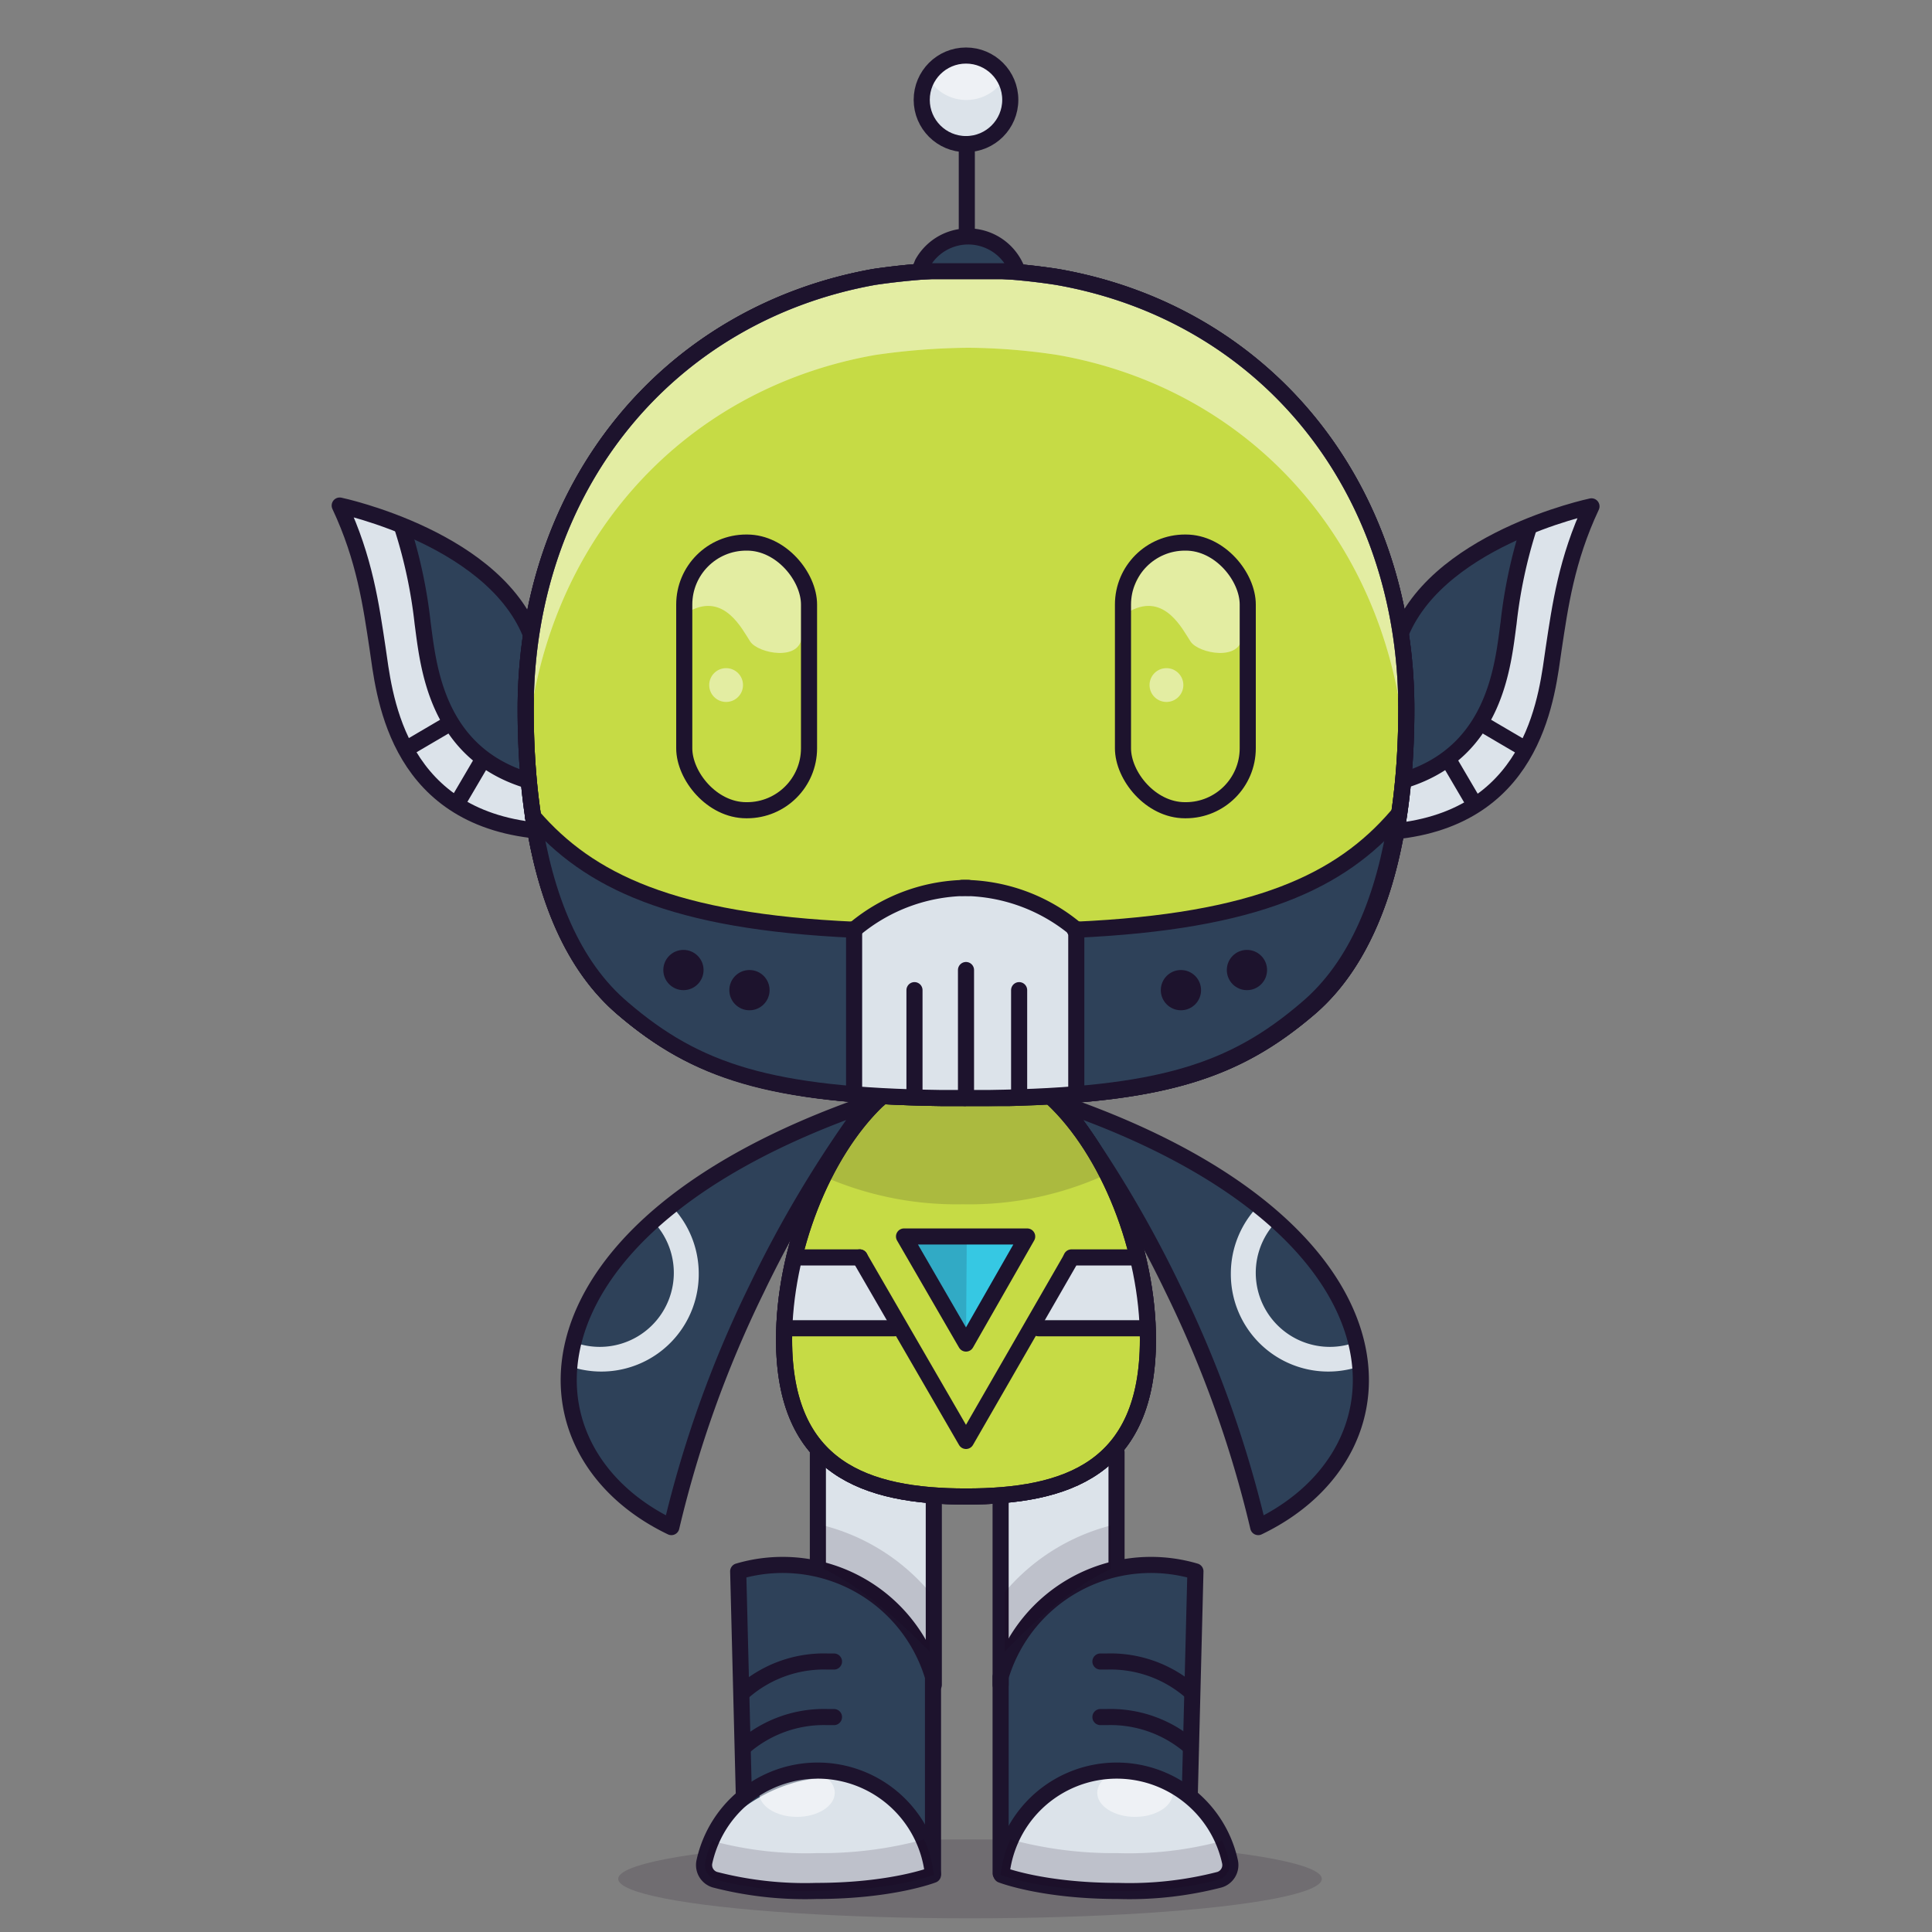 <svg xmlns="http://www.w3.org/2000/svg" xmlns:xlink="http://www.w3.org/1999/xlink" viewBox="0 0 240 240">
  <rect x="0" y="0" width="240" height="240" fill="#808080" stroke="none"/>
  <ellipse cx="120.5" cy="233.4" rx="43.7" ry="4.9" style="fill:#180621;opacity:0.15"/>
  <g>
    <title>04</title>
    <g style="isolation:isolate">
      <path d="M91.7,195.2h0l.6,25.8h-.1c-.4.3-.7,1.8-.2,2.7a14.4,14.4,0,0,0-4.6,7.6,1.9,1.9,0,0,0,1.3,2.2,44.7,44.7,0,0,0,12.6,1.4c9.5,0,14.5-2,14.5-2v-.6l.2-.4V208.3h0A19.5,19.5,0,0,0,91.7,195.2Z" style="fill:#dce3ea"/>
      <path d="M115.2,204V182.2l-13.7-1.8v14.3l.7.5C106.4,196.8,112,201,115.2,204Z" style="fill:#dce3ea"/>
      <path d="M89,227.6c8.2-9.2,23.2-10.1,27,4.1V208.3h0a19.5,19.5,0,0,0-24.2-13.1h0l.6,25.8h-.1c-.4.3-.7,1.8-.2,2.7A14.6,14.6,0,0,0,89,227.6Z" style="fill:#2e4159"/>
      <polyline points="101.6 194.4 101.6 180.4 116 180.4 116 209.3" style="fill:none;stroke:#1d132d;stroke-linecap:round;stroke-linejoin:round;stroke-width:2px"/>
      <path d="M115.9,232.7V208.3h0a19.5,19.5,0,0,0-24.2-13.1h0l.7,27.7" style="fill:none;stroke:#1d132d;stroke-linecap:round;stroke-linejoin:round;stroke-width:2px"/>
      <ellipse cx="99" cy="222.7" rx="4.7" ry="3" style="fill:#fff;opacity:0.5"/>
      <path d="M115.5,205.2v-7.4a25.6,25.6,0,0,0-13.2-8.3v5.4C106.9,197,111.9,201.5,115.5,205.2Z" style="fill:#180621;opacity:0.15;mix-blend-mode:multiply"/>
      <path d="M115.9,232.9a14.4,14.4,0,0,0-28.4-1.6,1.9,1.9,0,0,0,1.3,2.2,44.7,44.7,0,0,0,12.6,1.4C110.8,234.9,115.9,232.9,115.9,232.9Z" style="fill:none;stroke:#1d132d;stroke-linecap:round;stroke-linejoin:round;stroke-width:2px"/>
      <path d="M103.6,213.3h-.8A15.2,15.2,0,0,0,92.4,217" style="fill:none;stroke:#1d132d;stroke-linecap:round;stroke-linejoin:round;stroke-width:2px"/>
      <path d="M103.6,206.4h-.8a15.2,15.2,0,0,0-10.4,3.7" style="fill:none;stroke:#1d132d;stroke-linecap:round;stroke-linejoin:round;stroke-width:2px"/>
      <path d="M101.5,230.2a44.7,44.7,0,0,1-12.6-1.4l-.4-.2a14.3,14.3,0,0,0-.9,2.7,1.9,1.9,0,0,0,1.3,2.2,44.7,44.7,0,0,0,12.6,1.4c9.5,0,14.5-2,14.5-2a14.3,14.3,0,0,0-1.2-4.4A48.8,48.8,0,0,1,101.5,230.2Z" style="fill:#180621;opacity:0.15"/>
      <path d="M152.8,231.3a14.4,14.4,0,0,0-4.6-7.6c.5-.9.2-2.4-.2-2.7h-.1l.6-25.8h0a19.5,19.5,0,0,0-24.2,13.1h0V232l.2.4v.6s5.1,2,14.5,2a44.7,44.7,0,0,0,12.6-1.4A1.9,1.9,0,0,0,152.8,231.3Z" style="fill:#dce3ea"/>
      <path d="M124.3,232h.1a3.2,3.2,0,0,1,.3-.9c2.7-5.5,6.4-10.6,13.1-11a18.1,18.1,0,0,1,10.7,2.7,2.3,2.3,0,0,0-.4-1.9h-.1l.6-25.8h0a19.5,19.5,0,0,0-24.2,13.1h0Z" style="fill:#2e4159"/>
      <ellipse cx="141" cy="222.7" rx="4.7" ry="3" style="fill:#fff;opacity:0.5"/>
      <path d="M125.1,204V182.2l13.7-1.8v14.3l-.7.5C133.8,196.8,128.3,201,125.1,204Z" style="fill:#dce3ea"/>
      <polyline points="138.7 194.4 138.7 180.4 124.3 180.4 124.3 209.3" style="fill:none;stroke:#1d132d;stroke-linecap:round;stroke-linejoin:round;stroke-width:2px"/>
      <path d="M124.3,232.7V208.3h0a19.5,19.5,0,0,1,24.2-13.1h0l-.7,27.7" style="fill:none;stroke:#1d132d;stroke-linecap:round;stroke-linejoin:round;stroke-width:2px"/>
      <path d="M124.8,205.2v-7.4a25.6,25.6,0,0,1,13.2-8.3v5.4C133.4,197,128.3,201.5,124.8,205.2Z" style="fill:#180621;opacity:0.15;mix-blend-mode:multiply"/>
      <path d="M124.4,232.9a14.4,14.4,0,0,1,28.4-1.6,1.9,1.9,0,0,1-1.3,2.2,44.7,44.7,0,0,1-12.6,1.4C129.5,234.9,124.4,232.9,124.4,232.9Z" style="fill:none;stroke:#1d132d;stroke-linecap:round;stroke-linejoin:round;stroke-width:2px"/>
      <path d="M136.7,213.3h.8a15.2,15.2,0,0,1,10.4,3.7" style="fill:none;stroke:#1d132d;stroke-linecap:round;stroke-linejoin:round;stroke-width:2px"/>
      <path d="M136.7,206.4h.8a15.2,15.2,0,0,1,10.4,3.7" style="fill:none;stroke:#1d132d;stroke-linecap:round;stroke-linejoin:round;stroke-width:2px"/>
      <path d="M138.8,230.2a44.7,44.7,0,0,0,12.6-1.4l.4-.2a14.3,14.3,0,0,1,.9,2.7,1.9,1.9,0,0,1-1.3,2.2,44.7,44.7,0,0,1-12.6,1.4c-9.5,0-14.5-2-14.5-2a14.3,14.3,0,0,1,1.2-4.4A48.8,48.8,0,0,0,138.8,230.2Z" style="fill:#180621;opacity:0.15"/>
    </g>
  </g>
  <g>
    <title>06</title>
    <path d="M94,160.1a144.8,144.8,0,0,1,13.8-23c-44.1,15.3-44.4,43-24.4,52.6A140.2,140.2,0,0,1,94,160.1Z" style="fill:#2e4159"/>
    <path d="M86.8,158.2a12.1,12.1,0,0,0-3.4-8.4l-2.3,1.9a9.2,9.2,0,0,1-9.9,15,20.2,20.2,0,0,0-.5,3,12.1,12.1,0,0,0,16.1-11.5Z" style="fill:#dce3ea"/>
    <path d="M94,160.1a144.8,144.8,0,0,1,13.8-23c-44.1,15.3-44.4,43-24.4,52.6A140.2,140.2,0,0,1,94,160.1Z" style="fill:none;stroke:#1d132d;stroke-linecap:round;stroke-linejoin:round;stroke-width:2px"/>
    <path d="M145.7,160.1a144.8,144.8,0,0,0-13.8-23c44.1,15.3,44.4,43,24.4,52.6A140.2,140.2,0,0,0,145.7,160.1Z" style="fill:#2e4159"/>
    <path d="M152.9,158.2a12.1,12.1,0,0,1,3.4-8.4l2.3,1.9a9.2,9.2,0,0,0,9.9,15,20.2,20.2,0,0,1,.5,3,12.1,12.1,0,0,1-16.1-11.5Z" style="fill:#dce3ea"/>
    <path d="M145.7,160.1a144.8,144.8,0,0,0-13.8-23c44.1,15.3,44.4,43,24.4,52.6A140.2,140.2,0,0,0,145.7,160.1Z" style="fill:none;stroke:#1d132d;stroke-linecap:round;stroke-linejoin:round;stroke-width:2px"/>
  </g>
  <g>
    <title>02</title>
    <path d="M66.3,79.8C62.2,67,42.2,62.8,42.2,62.8c3.1,6.6,3.9,12.4,4.7,17.7s2,20.5,19.1,22.6" style="fill:#2e4159"/>
    <path d="M49.2,65.4a1.7,1.7,0,0,1,.7.5,1.9,1.9,0,0,1,.3.8C50.7,69,53,76,53.1,77.4a26.8,26.8,0,0,0,3.1,11.8,14.5,14.5,0,0,0,9.4,7.3,16.7,16.7,0,0,0-.1,6.6,29.1,29.1,0,0,1-6.9-2.1,29,29,0,0,1-4-2.6c-1-.7-6-2.4-8.7-22.1-.5-3.3-1.6-6.4-2.3-9.6-.3-1.2-1.1-3.3.9-2.9A32.3,32.3,0,0,1,49.2,65.4Z" style="fill:#dce3ea"/>
    <path d="M66.3,79.8C62.2,67,42.2,62.8,42.2,62.8c3.1,6.6,3.9,12.4,4.7,17.7s2,20.5,19.1,22.6" style="fill:none;stroke:#1d132d;stroke-linecap:round;stroke-linejoin:round;stroke-width:2px"/>
    <path d="M50,65.6a60.8,60.8,0,0,1,2.5,11.8c.7,5.2,1.6,15.8,12.6,19.4" style="fill:none;stroke:#1d132d;stroke-linecap:round;stroke-linejoin:round;stroke-width:2px"/>
    <line x1="59.9" y1="94.5" x2="57.2" y2="99.1" style="fill:none;stroke:#1d132d;stroke-linecap:round;stroke-linejoin:round;stroke-width:2px"/>
    <line x1="55.3" y1="90.2" x2="50.7" y2="92.9" style="fill:none;stroke:#1d132d;stroke-linecap:round;stroke-linejoin:round;stroke-width:2px"/>
    <path d="M173.6,79.8c4.1-12.7,24.1-16.9,24.1-16.9-3.1,6.6-3.9,12.4-4.7,17.7s-2,20.5-19.1,22.6" style="fill:#2e4159"/>
    <path d="M190.7,65.4a1.7,1.7,0,0,0-.7.5,1.9,1.9,0,0,0-.3.8c-.5,2.3-2.8,9.3-2.9,10.7a26.8,26.8,0,0,1-3.1,11.8,14.5,14.5,0,0,1-9.4,7.3,16.7,16.7,0,0,1,.1,6.6,29.1,29.1,0,0,0,6.9-2.1,29,29,0,0,0,4-2.6c1-.7,6-2.4,8.7-22.1.5-3.3,1.6-6.4,2.3-9.6.3-1.2,1.1-3.3-.9-2.9A32.3,32.3,0,0,0,190.7,65.4Z" style="fill:#dce3ea"/>
    <path d="M173.6,79.8c4.1-12.7,24.1-16.9,24.1-16.9-3.1,6.6-3.9,12.4-4.7,17.7s-2,20.5-19.1,22.6" style="fill:none;stroke:#1d132d;stroke-linecap:round;stroke-linejoin:round;stroke-width:2px"/>
    <path d="M189.9,65.6a60.8,60.8,0,0,0-2.5,11.8c-.7,5.2-1.6,15.8-12.6,19.4" style="fill:none;stroke:#1d132d;stroke-linecap:round;stroke-linejoin:round;stroke-width:2px"/>
    <line x1="180" y1="94.5" x2="182.7" y2="99.1" style="fill:none;stroke:#1d132d;stroke-linecap:round;stroke-linejoin:round;stroke-width:2px"/>
    <line x1="184.6" y1="90.2" x2="189.2" y2="92.9" style="fill:none;stroke:#1d132d;stroke-linecap:round;stroke-linejoin:round;stroke-width:2px"/>
  </g>
  <g>
    <title>02</title>
    <path d="M125.4,136.4c19.6-.5,28.4-3.6,37.2-11.1s12.1-21.8,12.1-37.2c0-27.7-17.6-49.2-43.4-53.7a76.8,76.8,0,0,0-11.1-.9,84.7,84.7,0,0,0-11.6.9C82.9,39,65.3,60.5,65.3,88.1c0,15.4,3.2,29.6,12.1,37.2s18.2,10.8,39.5,11.1Z" style="fill:#c6db45;stroke:#1d132d;stroke-miterlimit:10;stroke-width:2px"/>
    <path d="M109.2,136.5c-7,6.6-11.8,18.9-11.8,29.9,0,16,10.1,19.5,22.6,19.5s22.6-3.4,22.6-19.5c0-11.1-4.9-23.5-12-30.1" style="fill:#c6db45;stroke:#1d132d;stroke-miterlimit:10;stroke-width:2px"/>
    <path d="M130.9,136.7c-3.4.7-18,.5-21.3-.1h-.4c-7,6.6-11.8,18.9-11.8,29.9,0,16,10.1,19.5,22.6,19.5s22.6-3.4,22.6-19.5C142.6,155.5,137.8,143.3,130.9,136.7Z" style="fill:#c6db45"/>
    <path d="M130.5,136.2c-3.1.3-6.1.6-9.4.6a111.1,111.1,0,0,1-12.3-.4L102,146a41,41,0,0,0,17.6,3.6,40.7,40.7,0,0,0,17.8-3.7C137.2,145.6,130.9,136.7,130.5,136.2Z" style="fill:#180621;opacity:0.15"/>
    <path d="M109.5,136.3l-.6.5c-6.9,6.7-11.5,18.8-11.5,29.6,0,16,10.1,19.5,22.6,19.5s22.6-3.4,22.6-19.5c0-11-4.8-23.3-11.8-29.9l-.2-.2" style="fill:none;stroke:#1d132d;stroke-linecap:round;stroke-linejoin:round;stroke-width:2px"/>
    <polyline points="111.1 165 98 165 99.5 156.2 106.8 156.2" style="fill:#dce3ea"/>
    <polyline points="128.9 165 142 165 140.5 156.2 133.2 156.2" style="fill:#dce3ea"/>
    <polygon points="120 166.9 112.3 153.6 127.6 153.6 120 166.9" style="fill:#36c8e3"/>
    <polygon points="120 166.9 112.3 153.6 120.1 153.6 120 166.9" style="fill:#180621;opacity:0.15"/>
    <line x1="99.5" y1="156.2" x2="106.8" y2="156.2" style="fill:none;stroke:#1d132d;stroke-linecap:round;stroke-linejoin:round;stroke-width:2px"/>
    <line x1="98" y1="165" x2="111.1" y2="165" style="fill:none;stroke:#1d132d;stroke-linecap:round;stroke-linejoin:round;stroke-width:2px"/>
    <line x1="142.1" y1="165" x2="129" y2="165" style="fill:none;stroke:#1d132d;stroke-linecap:round;stroke-linejoin:round;stroke-width:2px"/>
    <polygon points="120 166.9 112.3 153.6 127.6 153.6 120 166.9" style="fill:none;stroke:#1d132d;stroke-linecap:round;stroke-linejoin:round;stroke-width:2px"/>
    <polyline points="106.8 156.2 120 179 132.9 156.6 133.1 156.2 133.3 156.2 140.6 156.2" style="fill:none;stroke:#1d132d;stroke-linecap:round;stroke-linejoin:round;stroke-width:2px"/>
    <g style="opacity:0.3">
      <path d="M108.7,44.1a84.7,84.7,0,0,1,11.6-.9,76.8,76.8,0,0,1,11.1.9c24.4,4.3,41.5,23.9,43.2,49.5q.1-2.7.1-5.5c0-27.7-17.6-49.2-43.4-53.7a76.8,76.8,0,0,0-11.1-.9,84.7,84.7,0,0,0-11.6.9C82.9,39,65.3,60.5,65.3,88.1q0,2.8.1,5.5C67.1,68,84.3,48.4,108.7,44.1Z" style="fill:#fff"/>
    </g>
    <path d="M125.4,136.4c19.6-.5,28.4-3.6,37.2-11.1s12.1-21.8,12.1-37.2c0-27.7-17.6-49.2-43.4-53.7a76.8,76.8,0,0,0-11.1-.9,84.7,84.7,0,0,0-11.6.9C82.9,39,65.3,60.5,65.3,88.1c0,15.4,3.2,29.6,12.1,37.2s18.2,10.8,39.5,11.1Z" style="fill:none;stroke:#1d132d;stroke-miterlimit:10;stroke-width:2px"/>
    <path d="M109.2,136.5c-7,6.6-11.8,18.9-11.8,29.9,0,16,10.1,19.5,22.6,19.5s22.6-3.4,22.6-19.5c0-11.1-4.9-23.5-12-30.1" style="fill:none;stroke:#1d132d;stroke-miterlimit:10;stroke-width:2px"/>
    <g style="opacity:0.3">
      <path d="M108.7,44.1a84.7,84.7,0,0,1,11.6-.9,76.8,76.8,0,0,1,11.1.9c24.4,4.3,41.5,23.9,43.2,49.5q.1-2.7.1-5.5c0-27.7-17.6-49.2-43.4-53.7a76.8,76.8,0,0,0-11.1-.9,84.7,84.7,0,0,0-11.6.9C82.9,39,65.3,60.5,65.3,88.1q0,2.8.1,5.5C67.1,68,84.3,48.4,108.7,44.1Z" style="fill:#fff"/>
    </g>
    <path d="M125.4,136.4c19.6-.5,28.4-3.6,37.2-11.1s12.1-21.8,12.1-37.2c0-27.7-17.6-49.2-43.4-53.7a76.8,76.8,0,0,0-11.1-.9,84.7,84.7,0,0,0-11.6.9C82.9,39,65.3,60.5,65.3,88.1c0,15.4,3.2,29.6,12.1,37.2s18.2,10.8,39.5,11.1Z" style="fill:none;stroke:#1d132d;stroke-miterlimit:10;stroke-width:2px"/>
  </g>
  <g>
    <title>01</title>
    <path d="M106.1,135.8V115.4h.1a22,22,0,0,1,14.1-5.1s.8,19.5.8,26.5" style="fill:#dce3ea"/>
    <path d="M106.6,121.3l-.2-2c-.7-1.6-.8-3.1-.2-4.1H106a135.3,135.3,0,0,1-21.5-2.7c-6.9-1.5-14.1-5-17.9-11.2h-.4c1.5,10,4.9,18.6,11.2,23.9s14.9,9.6,29,10.7C106.4,130.9,106.5,126.1,106.6,121.3Z" style="fill:#2e4159"/>
    <path d="M133.7,136.1V115.7h-.1a22,22,0,0,0-14.1-5.1s-.8,19.5-.8,26.5" style="fill:#dce3ea"/>
    <path d="M133.2,121.6l.2-2c.7-1.6.8-3.1.2-4.1h.2a135.3,135.3,0,0,0,21.5-2.7c6.9-1.5,14.1-5,17.9-11.2h.4c-1.5,10-4.9,18.6-11.2,23.9s-14.9,9.6-29,10.7C133.4,131.2,133.3,126.4,133.2,121.6Z" style="fill:#2e4159"/>
    <circle cx="93.1" cy="123" r="2.5" style="fill:#1d132d"/>
    <circle cx="84.9" cy="120.5" r="2.5" style="fill:#1d132d"/>
    <path d="M66.2,101.4c6.9,8,17.3,13.1,40,14.1" style="fill:none;stroke:#1d132d;stroke-linecap:round;stroke-linejoin:round;stroke-width:2px"/>
    <path d="M66.2,101.4c1.5,10,4.9,18.6,11.2,23.9,9.1,7.8,18.2,10.8,39.5,11.1H120" style="fill:none;stroke:#1d132d;stroke-miterlimit:10;stroke-width:2px"/>
    <path d="M106.1,135.8V115.4h.1a22,22,0,0,1,14.1-5.1" style="fill:none;stroke:#1d132d;stroke-linecap:round;stroke-linejoin:round;stroke-width:2px"/>
    <circle cx="146.7" cy="123" r="2.5" style="fill:#1d132d"/>
    <circle cx="154.9" cy="120.5" r="2.5" style="fill:#1d132d"/>
    <path d="M173.5,101.4c-6.9,8-17.3,13.1-40,14.1" style="fill:none;stroke:#1d132d;stroke-linecap:round;stroke-linejoin:round;stroke-width:2px"/>
    <path d="M173.5,101.4c-1.5,10-4.9,18.6-11.2,23.9-9.1,7.8-18.2,10.8-39.5,11.1h-3.1" style="fill:none;stroke:#1d132d;stroke-miterlimit:10;stroke-width:2px"/>
    <path d="M133.7,135.8V115.4h-.1a22,22,0,0,0-14.1-5.1" style="fill:none;stroke:#1d132d;stroke-linecap:round;stroke-linejoin:round;stroke-width:2px"/>
    <line x1="113.6" y1="136" x2="113.6" y2="123" style="fill:none;stroke:#1d132d;stroke-linecap:round;stroke-linejoin:round;stroke-width:2px"/>
    <line x1="120" y1="136" x2="120" y2="120.5" style="fill:none;stroke:#1d132d;stroke-linecap:round;stroke-linejoin:round;stroke-width:2px"/>
    <line x1="126.6" y1="136" x2="126.6" y2="123" style="fill:none;stroke:#1d132d;stroke-linecap:round;stroke-linejoin:round;stroke-width:2px"/>
  </g>
  <g>
    <title>03</title>
    <rect x="85" y="67.4" width="15.5" height="33.25" rx="7.7" ry="7.7" style="fill:#c6db45"/>
    <path d="M85.4,75l.3.9c4.3-2.3,6.5,2.3,7.5,3.8s6.3,2.5,6.4-.7C103.3,70.7,90.4,59.4,85.4,75Z" style="fill:#fff;opacity:0.5"/>
    <circle cx="90.2" cy="85.1" r="2.1" style="fill:#fff;opacity:0.5"/>
    <rect x="85" y="67.4" width="15.5" height="33.25" rx="7.7" ry="7.7" style="fill:none;stroke:#1d132d;stroke-linecap:round;stroke-linejoin:round;stroke-width:2px"/>
    <rect x="139.5" y="67.4" width="15.5" height="33.25" rx="7.7" ry="7.7" style="fill:#c6db45"/>
    <path d="M140.1,75l.3.9c4.3-2.3,6.5,2.3,7.5,3.8s6.3,2.5,6.4-.7C158,70.7,145,59.4,140.1,75Z" style="fill:#fff;opacity:0.5"/>
    <circle cx="144.9" cy="85.1" r="2.1" style="fill:#fff;opacity:0.5"/>
    <rect x="139.5" y="67.4" width="15.5" height="33.25" rx="7.7" ry="7.7" style="fill:none;stroke:#1d132d;stroke-linecap:round;stroke-linejoin:round;stroke-width:2px"/>
  </g>
  <g>
    <title>05</title>
    <circle cx="120" cy="12.4" r="5.5" style="fill:#dce3ea"/>
    <circle cx="120" cy="12.4" r="5.5" style="fill:#dce3ea"/>
    <g style="opacity:0.5">
      <path d="M121.2,12.3a5.5,5.5,0,0,0,3.6-2.6,5.5,5.5,0,0,0-9.5,0A5.5,5.5,0,0,0,121.2,12.3Z" style="fill:#fff"/>
    </g>
    <path d="M126.4,33.7a6.5,6.5,0,0,0-11.8-1l-.4,1" style="fill:#2e4159"/>
    <path d="M126.4,33.7a6.5,6.5,0,0,0-11.8-1l-.4,1Z" style="fill:none;stroke:#1d132d;stroke-linecap:round;stroke-linejoin:round;stroke-width:2px"/>
    <circle cx="120" cy="12.4" r="5.5" style="fill:none;stroke:#1d132d;stroke-linecap:round;stroke-linejoin:round;stroke-width:2px"/>
    <line x1="120.1" y1="17.9" x2="120.1" y2="28.9" style="fill:none;stroke:#1d132d;stroke-linecap:round;stroke-linejoin:round;stroke-width:2px"/>
  </g>
</svg>